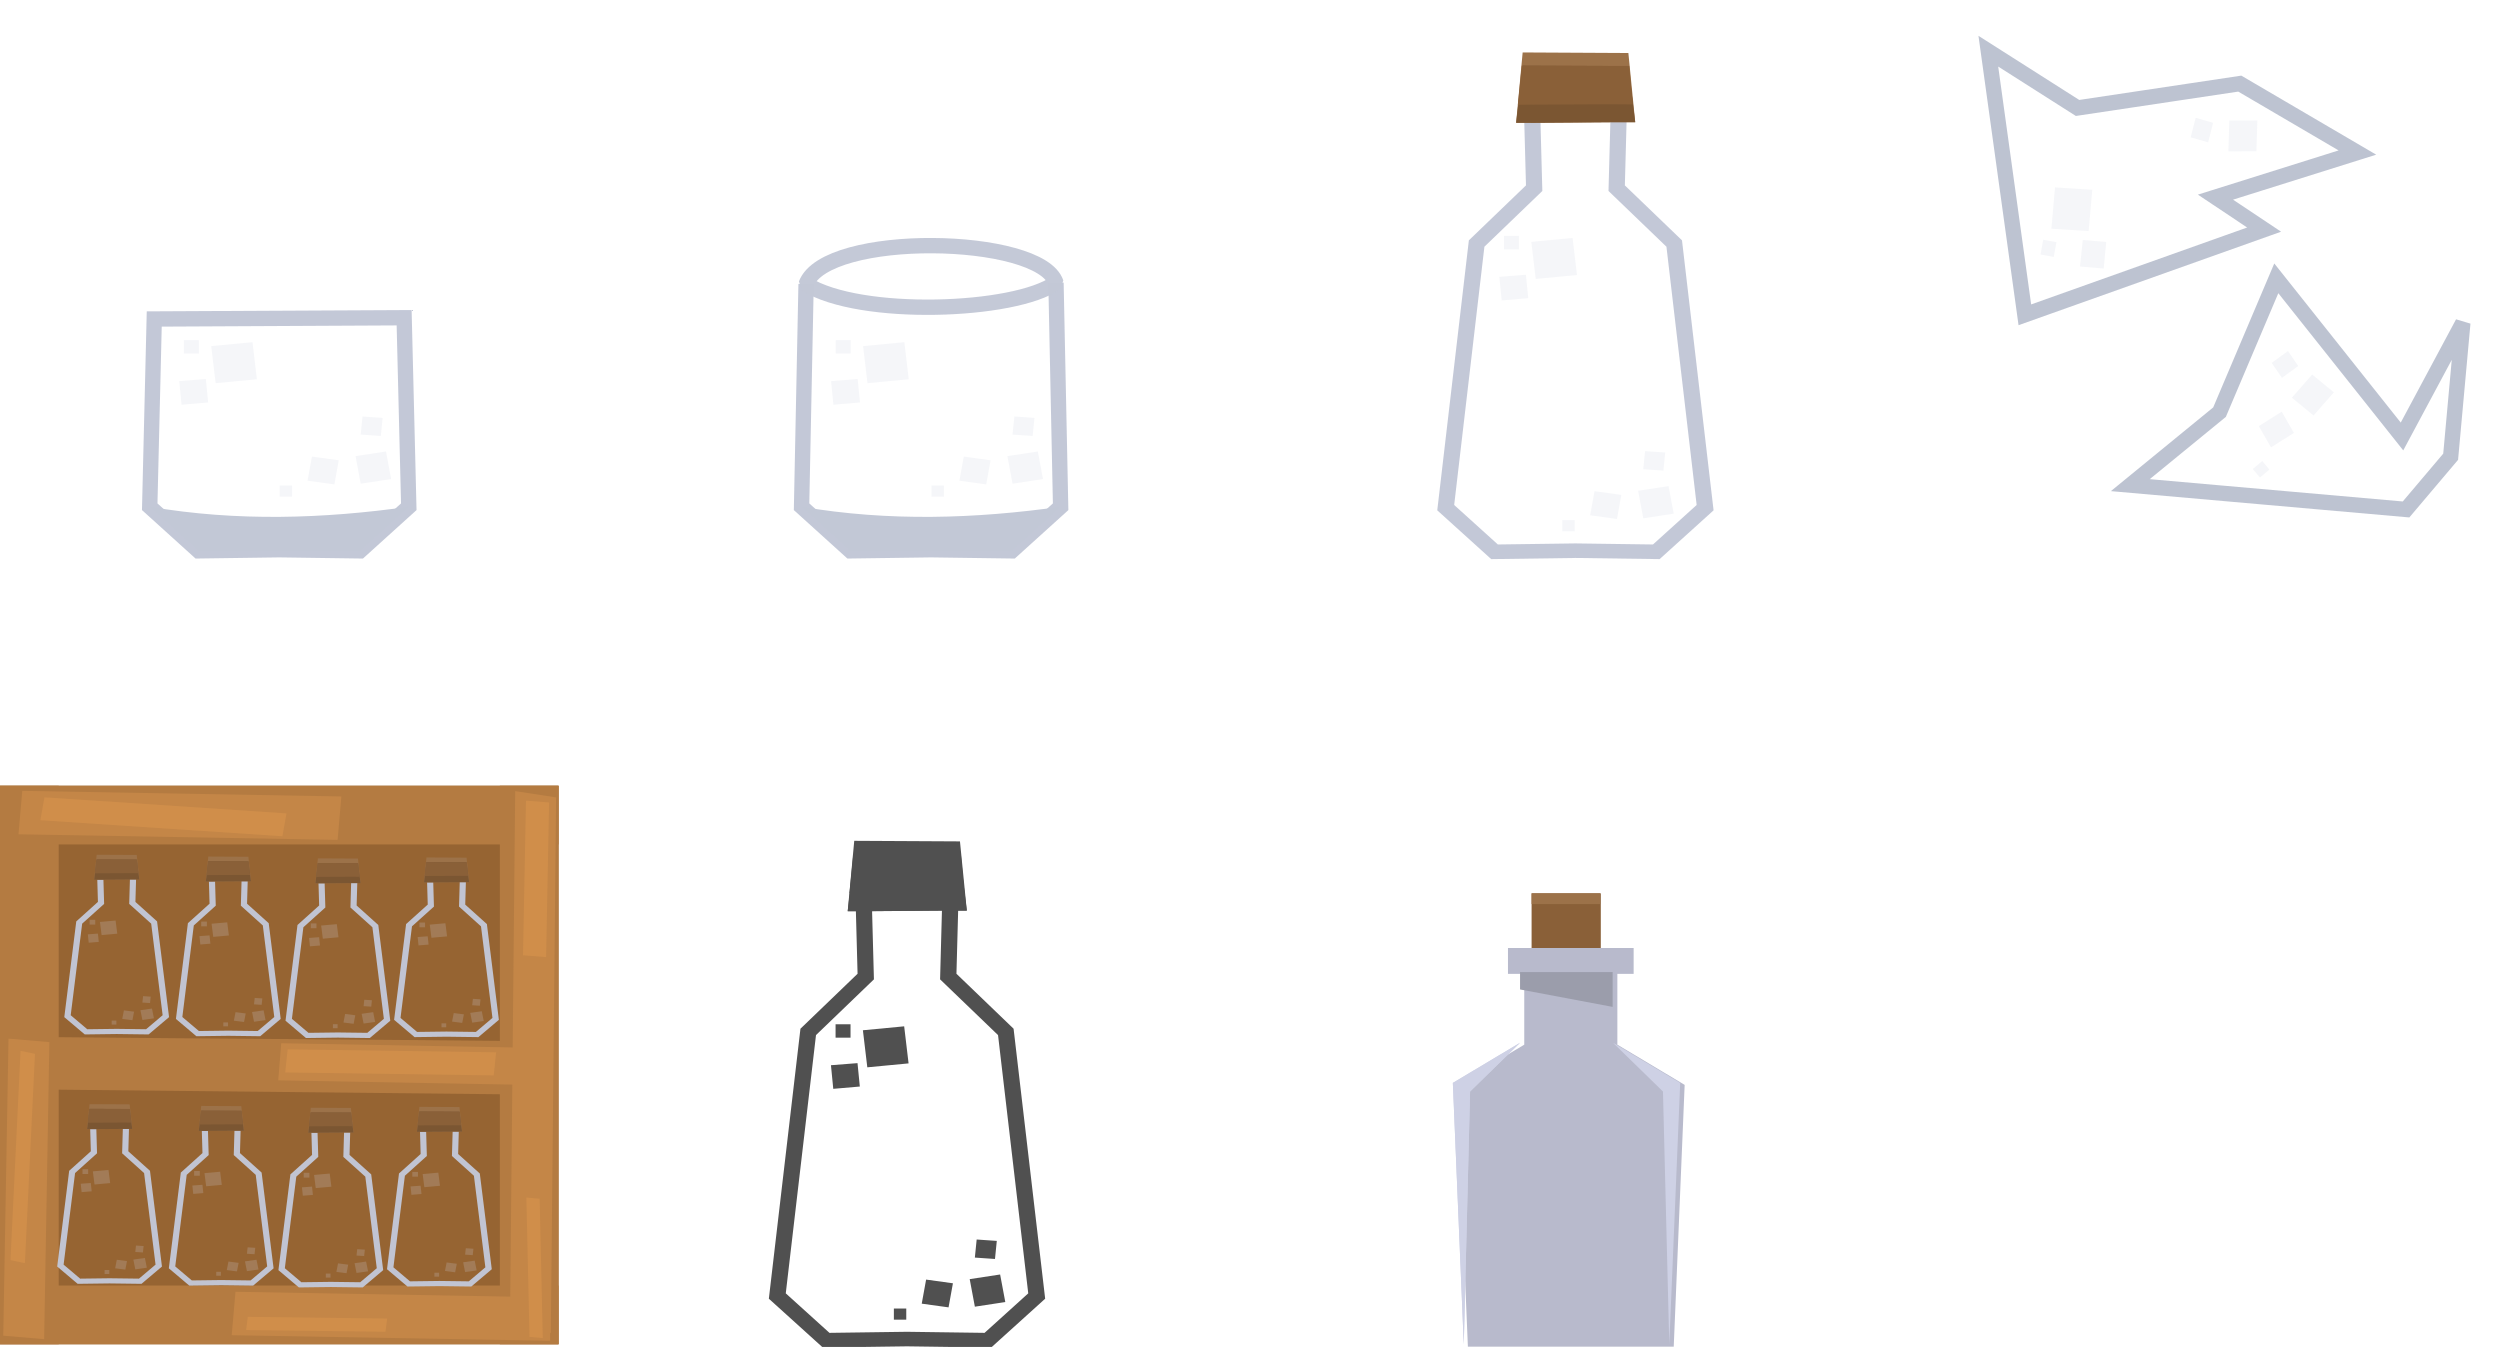 <?xml version="1.0" encoding="UTF-8" standalone="no"?>
<!-- Created with Inkscape (http://www.inkscape.org/) -->

<svg
   xmlns:dc="http://purl.org/dc/elements/1.1/"
   xmlns:cc="http://creativecommons.org/ns#"
   xmlns:rdf="http://www.w3.org/1999/02/22-rdf-syntax-ns#"
   xmlns:svg="http://www.w3.org/2000/svg"
   xmlns="http://www.w3.org/2000/svg"
   xmlns:sodipodi="http://sodipodi.sourceforge.net/DTD/sodipodi-0.dtd"
   xmlns:inkscape="http://www.inkscape.org/namespaces/inkscape"
   width="75.792mm"
   height="40.834mm"
   viewBox="0 0 75.792 40.834"
   version="1.1"
   id="svg10756"
   inkscape:version="0.92.4 (5da689c313, 2019-01-14)"
   sodipodi:docname="vessels_all.svg">
  <defs
     id="defs10750">
    <filter
       inkscape:collect="always"
       style="color-interpolation-filters:sRGB"
       id="filter11339"
       x="-0.007"
       width="1.014"
       y="-0.041"
       height="1.083">
      <feGaussianBlur
         inkscape:collect="always"
         stdDeviation="0.023"
         id="feGaussianBlur11341" />
    </filter>
  </defs>
  <sodipodi:namedview
     id="base"
     pagecolor="#ffffff"
     bordercolor="#666666"
     borderopacity="1.0"
     inkscape:pageopacity="0.0"
     inkscape:pageshadow="2"
     inkscape:zoom="2.1519801"
     inkscape:cx="317.6795"
     inkscape:cy="9.006936"
     inkscape:document-units="mm"
     inkscape:current-layer="layer1"
     showgrid="false"
     inkscape:window-width="2160"
     inkscape:window-height="1346"
     inkscape:window-x="-11"
     inkscape:window-y="-11"
     inkscape:window-maximized="1"
     inkscape:snap-bbox="true"
     inkscape:bbox-nodes="false"
     inkscape:snap-bbox-edge-midpoints="true"
     showguides="true"
     inkscape:guide-bbox="true"
     inkscape:snap-global="true">
    <sodipodi:guide
       position="-1.5278209e-08,23.9"
       orientation="0,1"
       id="guide11351"
       inkscape:locked="false" />
    <sodipodi:guide
       position="-0.308,0.08"
       orientation="0,1"
       id="guide11459"
       inkscape:locked="false" />
    <sodipodi:guide
       position="4.7217904e-09,23.9"
       orientation="1,0"
       id="guide11461"
       inkscape:locked="false" />
  </sodipodi:namedview>
  <g
     inkscape:label="Layer 1"
     inkscape:groupmode="layer"
     id="layer1"
     transform="translate(-0.481,-5.169)">
    <g
       id="g12098"
       inkscape:export-filename="C:\Users\Rob\Minetest\minetest-5.0.1-win64\textures\Kenney\vessels\vessels_drinking_glass.png"
       inkscape:export-xdpi="96.000092"
       inkscape:export-ydpi="96.000092">
      <rect
         ry="0"
         y="5.169"
         x="0.481"
         height="16.933"
         width="16.933"
         id="rect11312"
         style="opacity:1;fill:none;fill-opacity:1;fill-rule:nonzero;stroke:none;stroke-width:1;stroke-linecap:round;stroke-linejoin:bevel;stroke-miterlimit:4;stroke-dasharray:none;stroke-dashoffset:0;stroke-opacity:1;paint-order:normal" />
      <g
         transform="translate(-12.639,22.042)"
         id="g11347">
        <path
           inkscape:connector-curvature="0"
           style="fill:#000000;fill-opacity:0;stroke:#c1c7d6;stroke-width:0.465;stroke-miterlimit:4;stroke-dasharray:none;stroke-opacity:0.976"
           d="m 17.796,-7.202 -0.137,5.692 1.478,1.337 2.449,-0.034 2.449,0.034 1.478,-1.337 -0.141,-5.731 z"
           id="path496"
           sodipodi:nodetypes="cccccccc" />
        <path
           style="fill:#cfd4e2;fill-opacity:0.208;stroke:none;stroke-width:0.265"
           d="m 24.11,-4.246 -0.055,0.548 0.61,0.042 0.055,-0.548 z m 0.712,1.061 -0.923,0.14 0.156,0.836 0.923,-0.14 z m -2.245,0.154 -0.133,0.731 0.813,0.112 0.133,-0.73 z m -0.978,0.878 v 0.337 h 0.375 v -0.337 z"
           id="path1094-3"
           inkscape:connector-curvature="0"
           sodipodi:nodetypes="cccccccccccccccccccc" />
        <path
           sodipodi:nodetypes="ccccccccccccccc"
           inkscape:connector-curvature="0"
           id="path11335"
           d="m 18.695,-6.562 v 0.407 h 0.454 v -0.407 z m 2.08,0.063 -1.251,0.119 0.133,1.124 1.251,-0.119 z m -1.415,1.117 -0.806,0.063 0.07,0.717 0.806,-0.07 z"
           style="fill:#cfd4e2;fill-opacity:0.208;stroke:none;stroke-width:0.265" />
        <path
           style="fill:#c2c8d6;fill-opacity:1;fill-rule:evenodd;stroke:none;stroke-width:0.265px;stroke-linecap:butt;stroke-linejoin:miter;stroke-opacity:1;filter:url(#filter11339)"
           d="m 19.138,-0.173 -1.478,-1.337 c 2.664,0.454 5.273,0.363 7.855,0 l -1.478,1.337 z"
           id="path11337"
           inkscape:connector-curvature="0"
           sodipodi:nodetypes="ccccc" />
      </g>
    </g>
    <g
       id="g12108"
       inkscape:export-filename="C:\Users\Rob\Minetest\minetest-5.0.1-win64\textures\Kenney\vessels\vessels_drinking_glass_inv.png"
       inkscape:export-xdpi="96.000092"
       inkscape:export-ydpi="96.000092">
      <rect
         style="opacity:1;fill:none;fill-opacity:1;fill-rule:nonzero;stroke:none;stroke-width:1;stroke-linecap:round;stroke-linejoin:bevel;stroke-miterlimit:4;stroke-dasharray:none;stroke-dashoffset:0;stroke-opacity:1;paint-order:normal"
         id="rect11349"
         width="16.933"
         height="16.933"
         x="20.243"
         y="5.169"
         ry="0" />
      <g
         transform="translate(-15.506,23.013)"
         id="g11383">
        <g
           transform="translate(22.629,-0.971)"
           id="g11372">
          <path
             inkscape:connector-curvature="0"
             style="fill:#000000;fill-opacity:0;stroke:#c1c7d6;stroke-width:0.465;stroke-miterlimit:4;stroke-dasharray:none;stroke-opacity:0.976"
             d="m 17.796,-8.26 -0.137,6.75 1.478,1.337 2.449,-0.034 2.449,0.034 1.478,-1.337 -0.141,-6.79"
             id="path11364"
             sodipodi:nodetypes="ccccccc" />
          <path
             style="fill:#cfd4e2;fill-opacity:0.208;stroke:none;stroke-width:0.265"
             d="m 24.11,-4.246 -0.055,0.548 0.61,0.042 0.055,-0.548 z m 0.712,1.061 -0.923,0.14 0.156,0.836 0.923,-0.14 z m -2.245,0.154 -0.133,0.731 0.813,0.112 0.133,-0.73 z m -0.978,0.878 v 0.337 h 0.375 v -0.337 z"
             id="path11366"
             inkscape:connector-curvature="0"
             sodipodi:nodetypes="cccccccccccccccccccc" />
          <path
             sodipodi:nodetypes="ccccccccccccccc"
             inkscape:connector-curvature="0"
             id="path11368"
             d="m 18.695,-6.562 v 0.407 h 0.454 v -0.407 z m 2.08,0.063 -1.251,0.119 0.133,1.124 1.251,-0.119 z m -1.415,1.117 -0.806,0.063 0.07,0.717 0.806,-0.07 z"
             style="fill:#cfd4e2;fill-opacity:0.208;stroke:none;stroke-width:0.265" />
          <path
             style="fill:#c2c8d6;fill-opacity:1;fill-rule:evenodd;stroke:none;stroke-width:0.265px;stroke-linecap:butt;stroke-linejoin:miter;stroke-opacity:1;filter:url(#filter11339)"
             d="m 19.138,-0.173 -1.478,-1.337 c 2.664,0.454 5.273,0.363 7.855,0 l -1.478,1.337 z"
             id="path11370"
             inkscape:connector-curvature="0"
             sodipodi:nodetypes="ccccc" />
        </g>
        <path
           style="opacity:1;fill:none;fill-opacity:1;fill-rule:nonzero;stroke:#c2c8d6;stroke-width:0.465;stroke-linecap:round;stroke-linejoin:bevel;stroke-miterlimit:4;stroke-dasharray:none;stroke-dashoffset:0;stroke-opacity:0.976;paint-order:normal"
           d="m 48.002,-9.27 c -1.246,0.892 -5.95,1.063 -7.577,0.04 0.608,-1.61 7.098,-1.489 7.577,-0.04 z"
           id="rect11374"
           inkscape:connector-curvature="0"
           sodipodi:nodetypes="ccc" />
      </g>
    </g>
    <g
       id="g12117"
       inkscape:export-filename="C:\Users\Rob\Minetest\minetest-5.0.1-win64\textures\Kenney\vessels\vessels_glass_bottle.png"
       inkscape:export-xdpi="96.000092"
       inkscape:export-ydpi="96.000092">
      <rect
         ry="0"
         y="5.169"
         x="39.791"
         height="16.933"
         width="16.933"
         id="rect11385"
         style="opacity:1;fill:none;fill-opacity:1;fill-rule:nonzero;stroke:none;stroke-width:1;stroke-linecap:round;stroke-linejoin:bevel;stroke-miterlimit:4;stroke-dasharray:none;stroke-dashoffset:0;stroke-opacity:1;paint-order:normal" />
      <g
         inkscape:export-ydpi="96.000092"
         inkscape:export-xdpi="96.000092"
         inkscape:export-filename="C:\Users\Rob\Minetest\minetest-5.0.1-win64\textures\Kenney\fireflies\fireflies_bottle.png"
         style="stroke-width:1.098"
         transform="matrix(0.961,0,0,0.863,60.564,6.304)"
         id="g2735">
        <path
           inkscape:connector-curvature="0"
           style="fill:#000000;fill-opacity:0;stroke:#c1c7d6;stroke-width:1.929;stroke-miterlimit:4;stroke-dasharray:none;stroke-opacity:0.976"
           d="m -48.381,7.857 -5.207,0.027 0.293,12.1 -6.848,7.336 -3.68,35.014 5.812,5.852 9.627,-0.148 9.629,0.148 5.812,-5.852 -3.678,-35.014 -6.85,-7.336 0.293,-12.1 z"
           transform="scale(0.265)"
           id="path496-9" />
        <path
           inkscape:connector-curvature="0"
           style="fill:#9c7249;fill-opacity:1;stroke:none;stroke-width:0.29"
           d="m -14.186,3 -0.506,-0.001 0.206,-2.472 3.335,0.02 0.216,2.429 -0.745,-3.414e-4 -2.506,0.024"
           id="path494"
           sodipodi:nodetypes="ccccccc" />
        <path
           style="fill:#cfd4e2;fill-opacity:0.208;stroke:none;stroke-width:0.29"
           d="m -15.075,6.971 v 0.472 h 0.472 V 6.971 Z m 2.164,0.073 -1.302,0.138 0.139,1.302 1.302,-0.138 z m -1.472,1.293 -0.838,0.073 0.073,0.83 0.838,-0.081 z m 3.759,6.196 -0.057,0.635 0.635,0.049 0.057,-0.635 z m 0.74,1.229 -0.96,0.163 0.163,0.968 0.96,-0.163 z m -2.335,0.179 -0.138,0.846 0.846,0.13 0.138,-0.846 z m -1.017,1.017 v 0.391 h 0.391 v -0.391 z"
           id="path1094-3-8"
           inkscape:connector-curvature="0"
           sodipodi:nodetypes="ccccccccccccccccccccccccccccccccccc" />
        <path
           sodipodi:nodetypes="ccccccc"
           id="path2867"
           d="m -14.186,3 -0.506,-0.001 0.206,-2.009 3.335,0.016 0.216,1.975 -0.745,-2.775e-4 -2.506,0.02"
           style="fill:#7b5632;fill-opacity:1;stroke:none;stroke-width:0.29"
           inkscape:connector-curvature="0" />
        <path
           inkscape:connector-curvature="0"
           style="fill:#8a6038;fill-opacity:1;stroke:none;stroke-width:0.29"
           d="m -14.186,2.36 -0.45,0.006 0.121,-1.375 3.392,0.011 0.109,1.351 -0.666,-0.006 -2.506,0.014"
           id="path2869"
           sodipodi:nodetypes="ccccccc" />
      </g>
    </g>
    <g
       id="g12124"
       inkscape:export-filename="C:\Users\Rob\Minetest\minetest-5.0.1-win64\textures\Kenney\vessels\vessels_glass_fragments.png"
       inkscape:export-xdpi="96.000092"
       inkscape:export-ydpi="96.000092">
      <rect
         style="opacity:1;fill:none;fill-opacity:1;fill-rule:nonzero;stroke:none;stroke-width:1;stroke-linecap:round;stroke-linejoin:bevel;stroke-miterlimit:4;stroke-dasharray:none;stroke-dashoffset:0;stroke-opacity:1;paint-order:normal"
         id="rect11414"
         width="16.933"
         height="16.933"
         x="59.34"
         y="5.169"
         ry="0" />
      <path
         inkscape:connector-curvature="0"
         id="path11427"
         d="m 61.868,14.713 -1.107,-7.992 2.705,1.721 4.918,-0.738 3.566,2.09 -4.303,1.352 1.475,0.984 z"
         style="fill:none;fill-rule:evenodd;stroke:#bdc3d1;stroke-width:0.465;stroke-linecap:butt;stroke-linejoin:miter;stroke-miterlimit:4;stroke-dasharray:none;stroke-opacity:1" />
      <path
         inkscape:connector-curvature="0"
         id="path11429"
         d="m 65.065,19.877 2.705,-2.213 1.721,-4.057 3.811,4.795 1.844,-3.443 -0.369,4.057 -1.352,1.598 z"
         style="fill:none;fill-rule:evenodd;stroke:#bdc3d1;stroke-width:0.465;stroke-linecap:butt;stroke-linejoin:miter;stroke-miterlimit:4;stroke-dasharray:none;stroke-opacity:1" />
      <path
         style="fill:#cfd4e2;fill-opacity:0.208;stroke:none;stroke-width:0.265"
         d="m 69.351,16.171 0.311,0.454 0.494,-0.36 -0.311,-0.454 z m 1.228,0.353 -0.616,0.702 0.658,0.539 0.616,-0.702 z m -1.618,1.563 0.369,0.645 0.695,-0.438 -0.369,-0.644 z m -0.183,1.301 0.217,0.258 0.287,-0.242 -0.217,-0.258 z"
         id="path1094-3-8-6"
         inkscape:connector-curvature="0"
         sodipodi:nodetypes="cccccccccccccccccccc" />
      <path
         sodipodi:nodetypes="ccccccccccccccccccccccccc"
         inkscape:connector-curvature="0"
         id="path11446"
         d="m 62.343,12.884 0.401,0.074 0.082,-0.446 -0.401,-0.074 z m 0.44,-2.034 -0.11,1.252 1.129,0.073 0.11,-1.252 z m 0.841,1.595 -0.084,0.804 0.718,0.061 0.077,-0.805 z m 3.271,-3.113 0.529,0.153 0.152,-0.592 -0.529,-0.153 z m 1.172,-0.508 -0.029,0.933 0.85,-0.002 0.029,-0.933 z"
         style="fill:#cfd4e2;fill-opacity:0.208;stroke:none;stroke-width:0.265" />
    </g>
    <g
       id="g12197"
       inkscape:export-filename="C:\Users\Rob\Minetest\minetest-5.0.1-win64\textures\Kenney\vessels\vessels_shelf.png"
       inkscape:export-xdpi="96.000092"
       inkscape:export-ydpi="96.000092">
      <g
         inkscape:export-ydpi="95.999977"
         inkscape:export-xdpi="95.999977"
         inkscape:export-filename="C:\Users\Rob\Minetest\minetest-5.0.1-win64\textures\Kenney\default\default_bookshelf.png"
         id="g4531"
         transform="translate(-38.309,-104.645)">
        <rect
           style="opacity:1;fill:#966432;fill-opacity:1;fill-rule:nonzero;stroke:none;stroke-width:0.529;stroke-linecap:butt;stroke-linejoin:round;stroke-miterlimit:4;stroke-dasharray:none;stroke-dashoffset:0;stroke-opacity:1;paint-order:normal"
           id="rect4116"
           width="16.933"
           height="16.933"
           x="38.79"
           y="133.635" />
        <path
           id="path4134"
           d="m 55.147,142.24 -0.026,0.485 -15.743,-0.109 0.013,-0.354 0.053,-0.707 0.728,0.005 c 5.005,0.034 9.918,0.049 14.923,0.084 l 0.053,0.596"
           style="fill:#b47b41;fill-opacity:1;stroke:none;stroke-width:0.216"
           inkscape:connector-curvature="0"
           sodipodi:nodetypes="cccccccc" />
        <rect
           y="133.635"
           x="38.79"
           height="16.933"
           width="1.78"
           id="rect4138"
           style="opacity:1;fill:#b47b41;fill-opacity:1;fill-rule:nonzero;stroke:none;stroke-width:0.529;stroke-linecap:butt;stroke-linejoin:round;stroke-miterlimit:4;stroke-dasharray:none;stroke-dashoffset:0;stroke-opacity:1;paint-order:normal" />
        <rect
           style="opacity:1;fill:#b47b41;fill-opacity:1;fill-rule:nonzero;stroke:none;stroke-width:0.529;stroke-linecap:butt;stroke-linejoin:round;stroke-miterlimit:4;stroke-dasharray:none;stroke-dashoffset:0;stroke-opacity:1;paint-order:normal"
           id="rect4140"
           width="1.78"
           height="16.933"
           x="53.944"
           y="133.635" />
        <path
           sodipodi:nodetypes="ccccc"
           inkscape:connector-curvature="0"
           style="fill:#c48647;fill-opacity:1;stroke:none;stroke-width:0.215"
           d="m 54.896,142.555 -7.846,-0.095 0.092,-0.743 7.846,0.095 -0.092,0.743"
           id="path4454" />
        <path
           id="path4134-4"
           d="m 55.322,142.275 -0.026,0.727 -15.743,-0.163 0.013,-0.53 0.053,-1.06 0.728,0.007 c 5.005,0.051 9.918,0.073 14.923,0.126 l 0.053,0.894"
           style="fill:#b47b41;fill-opacity:1;stroke:none;stroke-width:0.265"
           inkscape:connector-curvature="0"
           sodipodi:nodetypes="cccccccc" />
        <rect
           y="-55.724"
           x="133.635"
           height="16.933"
           width="1.78"
           id="rect4142"
           style="opacity:1;fill:#b47b41;fill-opacity:1;fill-rule:nonzero;stroke:none;stroke-width:0.529;stroke-linecap:butt;stroke-linejoin:round;stroke-miterlimit:4;stroke-dasharray:none;stroke-dashoffset:0;stroke-opacity:1;paint-order:normal"
           transform="rotate(90)" />
        <rect
           transform="rotate(90)"
           style="opacity:1;fill:#b47b41;fill-opacity:1;fill-rule:nonzero;stroke:none;stroke-width:0.529;stroke-linecap:butt;stroke-linejoin:round;stroke-miterlimit:4;stroke-dasharray:none;stroke-dashoffset:0;stroke-opacity:1;paint-order:normal"
           id="rect4144"
           width="1.78"
           height="16.933"
           x="148.788"
           y="-55.724" />
        <path
           sodipodi:nodetypes="ccccc"
           inkscape:connector-curvature="0"
           style="fill:#c48647;fill-opacity:1;stroke:none;stroke-width:0.265"
           d="m 55.468,150.462 -9.653,-0.169 0.114,-1.316 9.544,0.169 -0.005,1.316"
           id="path4450" />
        <path
           id="path4444"
           d="m 49.025,135.276 -9.674,-0.169 0.114,-1.316 9.674,0.169 -0.114,1.316"
           style="fill:#c48647;fill-opacity:1;stroke:none;stroke-width:0.265"
           inkscape:connector-curvature="0"
           sodipodi:nodetypes="ccccc" />
        <path
           sodipodi:nodetypes="ccccc"
           inkscape:connector-curvature="0"
           style="fill:#d08e4a;stroke:none;stroke-width:0.265"
           d="m 47.352,135.167 -7.338,-0.487 0.124,-0.694 7.338,0.487 -0.124,0.694"
           id="path4146" />
        <path
           sodipodi:nodetypes="ccccc"
           inkscape:connector-curvature="0"
           style="fill:#c48647;fill-opacity:1;stroke:none;stroke-width:0.265"
           d="m 40.287,141.408 -0.159,9.005 -1.239,-0.106 0.159,-9.005 1.239,0.106"
           id="path4446" />
        <path
           id="path4150"
           d="m 39.85,141.764 -0.305,6.345 -0.437,-0.092 0.305,-6.345 0.437,0.092"
           style="fill:#d08e4a;stroke:none;stroke-width:0.265"
           inkscape:connector-curvature="0"
           sodipodi:nodetypes="ccccc" />
        <path
           id="path4448"
           d="m 55.648,133.989 -0.159,16.236 -1.239,-0.191 0.159,-16.236 1.239,0.191"
           style="fill:#c48647;fill-opacity:1;stroke:none;stroke-width:0.265"
           inkscape:connector-curvature="0"
           sodipodi:nodetypes="ccccc" />
        <path
           sodipodi:nodetypes="ccccc"
           inkscape:connector-curvature="0"
           style="fill:#d08e4a;stroke:none;stroke-width:0.265"
           d="m 50.477,150.188 -4.225,-0.051 0.05,-0.4 4.225,0.051 -0.05,0.4"
           id="path4148" />
        <path
           sodipodi:nodetypes="ccccc"
           inkscape:connector-curvature="0"
           style="fill:#d08e4a;stroke:none;stroke-width:0.265"
           d="m 55.436,134.142 -0.09,4.688 -0.7,-0.055 0.09,-4.688 0.7,0.055"
           id="path4152" />
        <path
           id="path4136"
           d="m 53.675,142.386 -6.321,-0.072 0.074,-0.564 6.321,0.072 -0.074,0.564"
           style="fill:#d08e4a;stroke:none;stroke-width:0.237"
           inkscape:connector-curvature="0"
           sodipodi:nodetypes="ccccc" />
        <path
           id="path4452"
           d="m 55.15,146.156 0.095,4.224 -0.402,-0.036 -0.095,-4.224 0.402,0.036"
           style="fill:#d08e4a;stroke:none;stroke-width:0.265"
           inkscape:connector-curvature="0"
           sodipodi:nodetypes="ccccc" />
        <path
           sodipodi:nodetypes="ccccc"
           inkscape:connector-curvature="0"
           style="fill:#c48647;fill-opacity:1;stroke:none;stroke-width:0.265"
           d="m 55.071,142.71 -7.846,-0.144 0.092,-1.124 7.846,0.144 -0.092,1.124"
           id="path4454-7" />
        <path
           id="path4136-7"
           d="m 53.758,142.417 -6.321,-0.09 0.074,-0.7 6.321,0.09 -0.074,0.7"
           style="fill:#d08e4a;stroke:none;stroke-width:0.265"
           inkscape:connector-curvature="0"
           sodipodi:nodetypes="ccccc" />
      </g>
      <g
         transform="matrix(1.001,0,0,0.887,0.084,3.657)"
         id="g11883">
        <g
           id="g11773"
           transform="matrix(0.364,0,0,0.345,8.597,30.738)"
           style="stroke-width:1.098"
           inkscape:export-filename="C:\Users\Rob\Minetest\minetest-5.0.1-win64\textures\Kenney\fireflies\fireflies_bottle.png"
           inkscape:export-xdpi="96.000092"
           inkscape:export-ydpi="96.000092">
          <path
             id="path11763"
             transform="scale(0.265)"
             d="m -48.381,7.857 -5.207,0.027 0.293,12.1 -6.848,7.336 -3.68,35.014 5.812,5.852 9.627,-0.148 9.629,0.148 5.812,-5.852 -3.678,-35.014 -6.85,-7.336 0.293,-12.1 z"
             style="fill:#000000;fill-opacity:0;stroke:#c1c7d6;stroke-width:1.929;stroke-miterlimit:4;stroke-dasharray:none;stroke-opacity:0.976"
             inkscape:connector-curvature="0" />
          <path
             sodipodi:nodetypes="ccccccc"
             id="path11765"
             d="m -14.186,3 -0.506,-0.001 0.206,-2.472 3.335,0.02 0.216,2.429 -0.745,-3.414e-4 -2.506,0.024"
             style="fill:#9c7249;fill-opacity:1;stroke:none;stroke-width:0.29"
             inkscape:connector-curvature="0" />
          <path
             sodipodi:nodetypes="ccccccccccccccccccccccccccccccccccc"
             inkscape:connector-curvature="0"
             id="path11767"
             d="m -15.075,6.971 v 0.472 h 0.472 V 6.971 Z m 2.164,0.073 -1.302,0.138 0.139,1.302 1.302,-0.138 z m -1.472,1.293 -0.838,0.073 0.073,0.83 0.838,-0.081 z m 3.759,6.196 -0.057,0.635 0.635,0.049 0.057,-0.635 z m 0.74,1.229 -0.96,0.163 0.163,0.968 0.96,-0.163 z m -2.335,0.179 -0.138,0.846 0.846,0.13 0.138,-0.846 z m -1.017,1.017 v 0.391 h 0.391 v -0.391 z"
             style="fill:#cfd4e2;fill-opacity:0.208;stroke:none;stroke-width:0.29" />
          <path
             inkscape:connector-curvature="0"
             style="fill:#7b5632;fill-opacity:1;stroke:none;stroke-width:0.29"
             d="m -14.186,3 -0.506,-0.001 0.206,-2.009 3.335,0.016 0.216,1.975 -0.745,-2.775e-4 -2.506,0.02"
             id="path11769"
             sodipodi:nodetypes="ccccccc" />
          <path
             sodipodi:nodetypes="ccccccc"
             id="path11771"
             d="m -14.186,2.36 -0.45,0.006 0.121,-1.375 3.392,0.011 0.109,1.351 -0.666,-0.006 -2.506,0.014"
             style="fill:#8a6038;fill-opacity:1;stroke:none;stroke-width:0.29"
             inkscape:connector-curvature="0" />
        </g>
        <g
           inkscape:export-ydpi="96.000092"
           inkscape:export-xdpi="96.000092"
           inkscape:export-filename="C:\Users\Rob\Minetest\minetest-5.0.1-win64\textures\Kenney\fireflies\fireflies_bottle.png"
           style="stroke-width:1.098"
           transform="matrix(0.364,0,0,0.345,11.978,30.799)"
           id="g11785">
          <path
             inkscape:connector-curvature="0"
             style="fill:#000000;fill-opacity:0;stroke:#c1c7d6;stroke-width:1.929;stroke-miterlimit:4;stroke-dasharray:none;stroke-opacity:0.976"
             d="m -48.381,7.857 -5.207,0.027 0.293,12.1 -6.848,7.336 -3.68,35.014 5.812,5.852 9.627,-0.148 9.629,0.148 5.812,-5.852 -3.678,-35.014 -6.85,-7.336 0.293,-12.1 z"
             transform="scale(0.265)"
             id="path11775" />
          <path
             inkscape:connector-curvature="0"
             style="fill:#9c7249;fill-opacity:1;stroke:none;stroke-width:0.29"
             d="m -14.186,3 -0.506,-0.001 0.206,-2.472 3.335,0.02 0.216,2.429 -0.745,-3.414e-4 -2.506,0.024"
             id="path11777"
             sodipodi:nodetypes="ccccccc" />
          <path
             style="fill:#cfd4e2;fill-opacity:0.208;stroke:none;stroke-width:0.29"
             d="m -15.075,6.971 v 0.472 h 0.472 V 6.971 Z m 2.164,0.073 -1.302,0.138 0.139,1.302 1.302,-0.138 z m -1.472,1.293 -0.838,0.073 0.073,0.83 0.838,-0.081 z m 3.759,6.196 -0.057,0.635 0.635,0.049 0.057,-0.635 z m 0.74,1.229 -0.96,0.163 0.163,0.968 0.96,-0.163 z m -2.335,0.179 -0.138,0.846 0.846,0.13 0.138,-0.846 z m -1.017,1.017 v 0.391 h 0.391 v -0.391 z"
             id="path11779"
             inkscape:connector-curvature="0"
             sodipodi:nodetypes="ccccccccccccccccccccccccccccccccccc" />
          <path
             sodipodi:nodetypes="ccccccc"
             id="path11781"
             d="m -14.186,3 -0.506,-0.001 0.206,-2.009 3.335,0.016 0.216,1.975 -0.745,-2.775e-4 -2.506,0.02"
             style="fill:#7b5632;fill-opacity:1;stroke:none;stroke-width:0.29"
             inkscape:connector-curvature="0" />
          <path
             inkscape:connector-curvature="0"
             style="fill:#8a6038;fill-opacity:1;stroke:none;stroke-width:0.29"
             d="m -14.186,2.36 -0.45,0.006 0.121,-1.375 3.392,0.011 0.109,1.351 -0.666,-0.006 -2.506,0.014"
             id="path11783"
             sodipodi:nodetypes="ccccccc" />
        </g>
        <g
           id="g11797"
           transform="matrix(0.364,0,0,0.345,15.297,30.861)"
           style="stroke-width:1.098"
           inkscape:export-filename="C:\Users\Rob\Minetest\minetest-5.0.1-win64\textures\Kenney\fireflies\fireflies_bottle.png"
           inkscape:export-xdpi="96.000092"
           inkscape:export-ydpi="96.000092">
          <path
             id="path11787"
             transform="scale(0.265)"
             d="m -48.381,7.857 -5.207,0.027 0.293,12.1 -6.848,7.336 -3.68,35.014 5.812,5.852 9.627,-0.148 9.629,0.148 5.812,-5.852 -3.678,-35.014 -6.85,-7.336 0.293,-12.1 z"
             style="fill:#000000;fill-opacity:0;stroke:#c1c7d6;stroke-width:1.929;stroke-miterlimit:4;stroke-dasharray:none;stroke-opacity:0.976"
             inkscape:connector-curvature="0" />
          <path
             sodipodi:nodetypes="ccccccc"
             id="path11789"
             d="m -14.186,3 -0.506,-0.001 0.206,-2.472 3.335,0.02 0.216,2.429 -0.745,-3.414e-4 -2.506,0.024"
             style="fill:#9c7249;fill-opacity:1;stroke:none;stroke-width:0.29"
             inkscape:connector-curvature="0" />
          <path
             sodipodi:nodetypes="ccccccccccccccccccccccccccccccccccc"
             inkscape:connector-curvature="0"
             id="path11791"
             d="m -15.075,6.971 v 0.472 h 0.472 V 6.971 Z m 2.164,0.073 -1.302,0.138 0.139,1.302 1.302,-0.138 z m -1.472,1.293 -0.838,0.073 0.073,0.83 0.838,-0.081 z m 3.759,6.196 -0.057,0.635 0.635,0.049 0.057,-0.635 z m 0.74,1.229 -0.96,0.163 0.163,0.968 0.96,-0.163 z m -2.335,0.179 -0.138,0.846 0.846,0.13 0.138,-0.846 z m -1.017,1.017 v 0.391 h 0.391 v -0.391 z"
             style="fill:#cfd4e2;fill-opacity:0.208;stroke:none;stroke-width:0.29" />
          <path
             inkscape:connector-curvature="0"
             style="fill:#7b5632;fill-opacity:1;stroke:none;stroke-width:0.29"
             d="m -14.186,3 -0.506,-0.001 0.206,-2.009 3.335,0.016 0.216,1.975 -0.745,-2.775e-4 -2.506,0.02"
             id="path11793"
             sodipodi:nodetypes="ccccccc" />
          <path
             sodipodi:nodetypes="ccccccc"
             id="path11795"
             d="m -14.186,2.36 -0.45,0.006 0.121,-1.375 3.392,0.011 0.109,1.351 -0.666,-0.006 -2.506,0.014"
             style="fill:#8a6038;fill-opacity:1;stroke:none;stroke-width:0.29"
             inkscape:connector-curvature="0" />
        </g>
        <g
           inkscape:export-ydpi="96.000092"
           inkscape:export-xdpi="96.000092"
           inkscape:export-filename="C:\Users\Rob\Minetest\minetest-5.0.1-win64\textures\Kenney\fireflies\fireflies_bottle.png"
           style="stroke-width:1.098"
           transform="matrix(0.364,0,0,0.345,18.586,30.83)"
           id="g11809">
          <path
             inkscape:connector-curvature="0"
             style="fill:#000000;fill-opacity:0;stroke:#c1c7d6;stroke-width:1.929;stroke-miterlimit:4;stroke-dasharray:none;stroke-opacity:0.976"
             d="m -48.381,7.857 -5.207,0.027 0.293,12.1 -6.848,7.336 -3.68,35.014 5.812,5.852 9.627,-0.148 9.629,0.148 5.812,-5.852 -3.678,-35.014 -6.85,-7.336 0.293,-12.1 z"
             transform="scale(0.265)"
             id="path11799" />
          <path
             inkscape:connector-curvature="0"
             style="fill:#9c7249;fill-opacity:1;stroke:none;stroke-width:0.29"
             d="m -14.186,3 -0.506,-0.001 0.206,-2.472 3.335,0.02 0.216,2.429 -0.745,-3.414e-4 -2.506,0.024"
             id="path11801"
             sodipodi:nodetypes="ccccccc" />
          <path
             style="fill:#cfd4e2;fill-opacity:0.208;stroke:none;stroke-width:0.29"
             d="m -15.075,6.971 v 0.472 h 0.472 V 6.971 Z m 2.164,0.073 -1.302,0.138 0.139,1.302 1.302,-0.138 z m -1.472,1.293 -0.838,0.073 0.073,0.83 0.838,-0.081 z m 3.759,6.196 -0.057,0.635 0.635,0.049 0.057,-0.635 z m 0.74,1.229 -0.96,0.163 0.163,0.968 0.96,-0.163 z m -2.335,0.179 -0.138,0.846 0.846,0.13 0.138,-0.846 z m -1.017,1.017 v 0.391 h 0.391 v -0.391 z"
             id="path11803"
             inkscape:connector-curvature="0"
             sodipodi:nodetypes="ccccccccccccccccccccccccccccccccccc" />
          <path
             sodipodi:nodetypes="ccccccc"
             id="path11805"
             d="m -14.186,3 -0.506,-0.001 0.206,-2.009 3.335,0.016 0.216,1.975 -0.745,-2.775e-4 -2.506,0.02"
             style="fill:#7b5632;fill-opacity:1;stroke:none;stroke-width:0.29"
             inkscape:connector-curvature="0" />
          <path
             inkscape:connector-curvature="0"
             style="fill:#8a6038;fill-opacity:1;stroke:none;stroke-width:0.29"
             d="m -14.186,2.36 -0.45,0.006 0.121,-1.375 3.392,0.011 0.109,1.351 -0.666,-0.006 -2.506,0.014"
             id="path11807"
             sodipodi:nodetypes="ccccccc" />
        </g>
      </g>
      <g
         id="g11933"
         transform="matrix(1.001,0,0,0.887,-0.131,11.218)">
        <g
           inkscape:export-ydpi="96.000092"
           inkscape:export-xdpi="96.000092"
           inkscape:export-filename="C:\Users\Rob\Minetest\minetest-5.0.1-win64\textures\Kenney\fireflies\fireflies_bottle.png"
           style="stroke-width:1.098"
           transform="matrix(0.364,0,0,0.345,8.597,30.738)"
           id="g11895">
          <path
             inkscape:connector-curvature="0"
             style="fill:#000000;fill-opacity:0;stroke:#c1c7d6;stroke-width:1.929;stroke-miterlimit:4;stroke-dasharray:none;stroke-opacity:0.976"
             d="m -48.381,7.857 -5.207,0.027 0.293,12.1 -6.848,7.336 -3.68,35.014 5.812,5.852 9.627,-0.148 9.629,0.148 5.812,-5.852 -3.678,-35.014 -6.85,-7.336 0.293,-12.1 z"
             transform="scale(0.265)"
             id="path11885" />
          <path
             inkscape:connector-curvature="0"
             style="fill:#9c7249;fill-opacity:1;stroke:none;stroke-width:0.29"
             d="m -14.186,3 -0.506,-0.001 0.206,-2.472 3.335,0.02 0.216,2.429 -0.745,-3.414e-4 -2.506,0.024"
             id="path11887"
             sodipodi:nodetypes="ccccccc" />
          <path
             style="fill:#cfd4e2;fill-opacity:0.208;stroke:none;stroke-width:0.29"
             d="m -15.075,6.971 v 0.472 h 0.472 V 6.971 Z m 2.164,0.073 -1.302,0.138 0.139,1.302 1.302,-0.138 z m -1.472,1.293 -0.838,0.073 0.073,0.83 0.838,-0.081 z m 3.759,6.196 -0.057,0.635 0.635,0.049 0.057,-0.635 z m 0.74,1.229 -0.96,0.163 0.163,0.968 0.96,-0.163 z m -2.335,0.179 -0.138,0.846 0.846,0.13 0.138,-0.846 z m -1.017,1.017 v 0.391 h 0.391 v -0.391 z"
             id="path11889"
             inkscape:connector-curvature="0"
             sodipodi:nodetypes="ccccccccccccccccccccccccccccccccccc" />
          <path
             sodipodi:nodetypes="ccccccc"
             id="path11891"
             d="m -14.186,3 -0.506,-0.001 0.206,-2.009 3.335,0.016 0.216,1.975 -0.745,-2.775e-4 -2.506,0.02"
             style="fill:#7b5632;fill-opacity:1;stroke:none;stroke-width:0.29"
             inkscape:connector-curvature="0" />
          <path
             inkscape:connector-curvature="0"
             style="fill:#8a6038;fill-opacity:1;stroke:none;stroke-width:0.29"
             d="m -14.186,2.36 -0.45,0.006 0.121,-1.375 3.392,0.011 0.109,1.351 -0.666,-0.006 -2.506,0.014"
             id="path11893"
             sodipodi:nodetypes="ccccccc" />
        </g>
        <g
           id="g11907"
           transform="matrix(0.364,0,0,0.345,11.978,30.799)"
           style="stroke-width:1.098"
           inkscape:export-filename="C:\Users\Rob\Minetest\minetest-5.0.1-win64\textures\Kenney\fireflies\fireflies_bottle.png"
           inkscape:export-xdpi="96.000092"
           inkscape:export-ydpi="96.000092">
          <path
             id="path11897"
             transform="scale(0.265)"
             d="m -48.381,7.857 -5.207,0.027 0.293,12.1 -6.848,7.336 -3.68,35.014 5.812,5.852 9.627,-0.148 9.629,0.148 5.812,-5.852 -3.678,-35.014 -6.85,-7.336 0.293,-12.1 z"
             style="fill:#000000;fill-opacity:0;stroke:#c1c7d6;stroke-width:1.929;stroke-miterlimit:4;stroke-dasharray:none;stroke-opacity:0.976"
             inkscape:connector-curvature="0" />
          <path
             sodipodi:nodetypes="ccccccc"
             id="path11899"
             d="m -14.186,3 -0.506,-0.001 0.206,-2.472 3.335,0.02 0.216,2.429 -0.745,-3.414e-4 -2.506,0.024"
             style="fill:#9c7249;fill-opacity:1;stroke:none;stroke-width:0.29"
             inkscape:connector-curvature="0" />
          <path
             sodipodi:nodetypes="ccccccccccccccccccccccccccccccccccc"
             inkscape:connector-curvature="0"
             id="path11901"
             d="m -15.075,6.971 v 0.472 h 0.472 V 6.971 Z m 2.164,0.073 -1.302,0.138 0.139,1.302 1.302,-0.138 z m -1.472,1.293 -0.838,0.073 0.073,0.83 0.838,-0.081 z m 3.759,6.196 -0.057,0.635 0.635,0.049 0.057,-0.635 z m 0.74,1.229 -0.96,0.163 0.163,0.968 0.96,-0.163 z m -2.335,0.179 -0.138,0.846 0.846,0.13 0.138,-0.846 z m -1.017,1.017 v 0.391 h 0.391 v -0.391 z"
             style="fill:#cfd4e2;fill-opacity:0.208;stroke:none;stroke-width:0.29" />
          <path
             inkscape:connector-curvature="0"
             style="fill:#7b5632;fill-opacity:1;stroke:none;stroke-width:0.29"
             d="m -14.186,3 -0.506,-0.001 0.206,-2.009 3.335,0.016 0.216,1.975 -0.745,-2.775e-4 -2.506,0.02"
             id="path11903"
             sodipodi:nodetypes="ccccccc" />
          <path
             sodipodi:nodetypes="ccccccc"
             id="path11905"
             d="m -14.186,2.36 -0.45,0.006 0.121,-1.375 3.392,0.011 0.109,1.351 -0.666,-0.006 -2.506,0.014"
             style="fill:#8a6038;fill-opacity:1;stroke:none;stroke-width:0.29"
             inkscape:connector-curvature="0" />
        </g>
        <g
           inkscape:export-ydpi="96.000092"
           inkscape:export-xdpi="96.000092"
           inkscape:export-filename="C:\Users\Rob\Minetest\minetest-5.0.1-win64\textures\Kenney\fireflies\fireflies_bottle.png"
           style="stroke-width:1.098"
           transform="matrix(0.364,0,0,0.345,15.297,30.861)"
           id="g11919">
          <path
             inkscape:connector-curvature="0"
             style="fill:#000000;fill-opacity:0;stroke:#c1c7d6;stroke-width:1.929;stroke-miterlimit:4;stroke-dasharray:none;stroke-opacity:0.976"
             d="m -48.381,7.857 -5.207,0.027 0.293,12.1 -6.848,7.336 -3.68,35.014 5.812,5.852 9.627,-0.148 9.629,0.148 5.812,-5.852 -3.678,-35.014 -6.85,-7.336 0.293,-12.1 z"
             transform="scale(0.265)"
             id="path11909" />
          <path
             inkscape:connector-curvature="0"
             style="fill:#9c7249;fill-opacity:1;stroke:none;stroke-width:0.29"
             d="m -14.186,3 -0.506,-0.001 0.206,-2.472 3.335,0.02 0.216,2.429 -0.745,-3.414e-4 -2.506,0.024"
             id="path11911"
             sodipodi:nodetypes="ccccccc" />
          <path
             style="fill:#cfd4e2;fill-opacity:0.208;stroke:none;stroke-width:0.29"
             d="m -15.075,6.971 v 0.472 h 0.472 V 6.971 Z m 2.164,0.073 -1.302,0.138 0.139,1.302 1.302,-0.138 z m -1.472,1.293 -0.838,0.073 0.073,0.83 0.838,-0.081 z m 3.759,6.196 -0.057,0.635 0.635,0.049 0.057,-0.635 z m 0.74,1.229 -0.96,0.163 0.163,0.968 0.96,-0.163 z m -2.335,0.179 -0.138,0.846 0.846,0.13 0.138,-0.846 z m -1.017,1.017 v 0.391 h 0.391 v -0.391 z"
             id="path11913"
             inkscape:connector-curvature="0"
             sodipodi:nodetypes="ccccccccccccccccccccccccccccccccccc" />
          <path
             sodipodi:nodetypes="ccccccc"
             id="path11915"
             d="m -14.186,3 -0.506,-0.001 0.206,-2.009 3.335,0.016 0.216,1.975 -0.745,-2.775e-4 -2.506,0.02"
             style="fill:#7b5632;fill-opacity:1;stroke:none;stroke-width:0.29"
             inkscape:connector-curvature="0" />
          <path
             inkscape:connector-curvature="0"
             style="fill:#8a6038;fill-opacity:1;stroke:none;stroke-width:0.29"
             d="m -14.186,2.36 -0.45,0.006 0.121,-1.375 3.392,0.011 0.109,1.351 -0.666,-0.006 -2.506,0.014"
             id="path11917"
             sodipodi:nodetypes="ccccccc" />
        </g>
        <g
           id="g11931"
           transform="matrix(0.364,0,0,0.345,18.586,30.83)"
           style="stroke-width:1.098"
           inkscape:export-filename="C:\Users\Rob\Minetest\minetest-5.0.1-win64\textures\Kenney\fireflies\fireflies_bottle.png"
           inkscape:export-xdpi="96.000092"
           inkscape:export-ydpi="96.000092">
          <path
             id="path11921"
             transform="scale(0.265)"
             d="m -48.381,7.857 -5.207,0.027 0.293,12.1 -6.848,7.336 -3.68,35.014 5.812,5.852 9.627,-0.148 9.629,0.148 5.812,-5.852 -3.678,-35.014 -6.85,-7.336 0.293,-12.1 z"
             style="fill:#000000;fill-opacity:0;stroke:#c1c7d6;stroke-width:1.929;stroke-miterlimit:4;stroke-dasharray:none;stroke-opacity:0.976"
             inkscape:connector-curvature="0" />
          <path
             sodipodi:nodetypes="ccccccc"
             id="path11923"
             d="m -14.186,3 -0.506,-0.001 0.206,-2.472 3.335,0.02 0.216,2.429 -0.745,-3.414e-4 -2.506,0.024"
             style="fill:#9c7249;fill-opacity:1;stroke:none;stroke-width:0.29"
             inkscape:connector-curvature="0" />
          <path
             sodipodi:nodetypes="ccccccccccccccccccccccccccccccccccc"
             inkscape:connector-curvature="0"
             id="path11925"
             d="m -15.075,6.971 v 0.472 h 0.472 V 6.971 Z m 2.164,0.073 -1.302,0.138 0.139,1.302 1.302,-0.138 z m -1.472,1.293 -0.838,0.073 0.073,0.83 0.838,-0.081 z m 3.759,6.196 -0.057,0.635 0.635,0.049 0.057,-0.635 z m 0.74,1.229 -0.96,0.163 0.163,0.968 0.96,-0.163 z m -2.335,0.179 -0.138,0.846 0.846,0.13 0.138,-0.846 z m -1.017,1.017 v 0.391 h 0.391 v -0.391 z"
             style="fill:#cfd4e2;fill-opacity:0.208;stroke:none;stroke-width:0.29" />
          <path
             inkscape:connector-curvature="0"
             style="fill:#7b5632;fill-opacity:1;stroke:none;stroke-width:0.29"
             d="m -14.186,3 -0.506,-0.001 0.206,-2.009 3.335,0.016 0.216,1.975 -0.745,-2.775e-4 -2.506,0.02"
             id="path11927"
             sodipodi:nodetypes="ccccccc" />
          <path
             sodipodi:nodetypes="ccccccc"
             id="path11929"
             d="m -14.186,2.36 -0.45,0.006 0.121,-1.375 3.392,0.011 0.109,1.351 -0.666,-0.006 -2.506,0.014"
             style="fill:#8a6038;fill-opacity:1;stroke:none;stroke-width:0.29"
             inkscape:connector-curvature="0" />
        </g>
      </g>
    </g>
    <g
       id="g12206"
       inkscape:export-filename="C:\Users\Rob\Minetest\minetest-5.0.1-win64\textures\Kenney\vessels\vessels_shelf_slot.png"
       inkscape:export-xdpi="96.000092"
       inkscape:export-ydpi="96.000092">
      <rect
         ry="0"
         y="29.069"
         x="19.527"
         height="16.933"
         width="16.933"
         id="rect11977"
         style="opacity:1;fill:none;fill-opacity:1;fill-rule:nonzero;stroke:none;stroke-width:1;stroke-linecap:round;stroke-linejoin:bevel;stroke-miterlimit:4;stroke-dasharray:none;stroke-dashoffset:0;stroke-opacity:1;paint-order:normal" />
      <g
         id="g12004"
         transform="matrix(0.961,0,0,0.863,40.3,30.205)"
         style="stroke-width:1.098"
         inkscape:export-filename="C:\Users\Rob\Minetest\minetest-5.0.1-win64\textures\Kenney\fireflies\fireflies_bottle.png"
         inkscape:export-xdpi="96.000092"
         inkscape:export-ydpi="96.000092">
        <path
           id="path11994"
           transform="scale(0.265)"
           d="m -48.381,7.857 -5.207,0.027 0.293,12.1 -6.848,7.336 -3.68,35.014 5.812,5.852 9.627,-0.148 9.629,0.148 5.812,-5.852 -3.678,-35.014 -6.85,-7.336 0.293,-12.1 z"
           style="fill:#000000;fill-opacity:0;stroke:#505050;stroke-width:1.929;stroke-miterlimit:4;stroke-dasharray:none;stroke-opacity:1"
           inkscape:connector-curvature="0" />
        <path
           sodipodi:nodetypes="ccccccc"
           id="path11996"
           d="m -14.186,3 -0.506,-0.001 0.206,-2.472 3.335,0.02 0.216,2.429 -0.745,-3.414e-4 -2.506,0.024"
           style="fill:#505050;fill-opacity:1;stroke:none;stroke-width:0.29"
           inkscape:connector-curvature="0" />
        <path
           sodipodi:nodetypes="ccccccccccccccccccccccccccccccccccc"
           inkscape:connector-curvature="0"
           id="path11998"
           d="m -15.075,6.971 v 0.472 h 0.472 V 6.971 Z m 2.164,0.073 -1.302,0.138 0.139,1.302 1.302,-0.138 z m -1.472,1.293 -0.838,0.073 0.073,0.83 0.838,-0.081 z m 3.759,6.196 -0.057,0.635 0.635,0.049 0.057,-0.635 z m 0.74,1.229 -0.96,0.163 0.163,0.968 0.96,-0.163 z m -2.335,0.179 -0.138,0.846 0.846,0.13 0.138,-0.846 z m -1.017,1.017 v 0.391 h 0.391 v -0.391 z"
           style="fill:#505050;fill-opacity:1;stroke:none;stroke-width:0.29" />
        <path
           inkscape:connector-curvature="0"
           style="fill:#505050;fill-opacity:1;stroke:none;stroke-width:0.29"
           d="m -14.186,3 -0.506,-0.001 0.206,-2.009 3.335,0.016 0.216,1.975 -0.745,-2.775e-4 -2.506,0.02"
           id="path12000"
           sodipodi:nodetypes="ccccccc" />
        <path
           sodipodi:nodetypes="ccccccc"
           id="path12002"
           d="m -14.186,2.36 -0.45,0.006 0.121,-1.375 3.392,0.011 0.109,1.351 -0.666,-0.006 -2.506,0.014"
           style="fill:#505050;fill-opacity:1;stroke:none;stroke-width:0.29"
           inkscape:connector-curvature="0" />
      </g>
    </g>
    <g
       id="g12217"
       inkscape:export-filename="C:\Users\Rob\Minetest\minetest-5.0.1-win64\textures\Kenney\vessels\vessels_steel_bottle.png"
       inkscape:export-xdpi="96.000092"
       inkscape:export-ydpi="96.000092">
      <rect
         style="opacity:1;fill:none;fill-opacity:1;fill-rule:nonzero;stroke:none;stroke-width:1;stroke-linecap:round;stroke-linejoin:bevel;stroke-miterlimit:4;stroke-dasharray:none;stroke-dashoffset:0;stroke-opacity:1;paint-order:normal"
         id="rect12006"
         width="16.933"
         height="16.933"
         x="39.506"
         y="28.99"
         ry="0" />
      <g
         transform="translate(-34.772,-1.7284058e-5)"
         id="g12090">
        <rect
           style="opacity:1;fill:#8a6038;fill-opacity:1;fill-rule:nonzero;stroke:none;stroke-width:0.432;stroke-linecap:round;stroke-linejoin:bevel;stroke-miterlimit:4;stroke-dasharray:none;stroke-dashoffset:0;stroke-opacity:1;paint-order:normal"
           id="rect12048"
           width="2.098"
           height="4.399"
           x="81.686"
           y="32.252" />
        <path
           inkscape:connector-curvature="0"
           style="fill:#b8bacc;fill-opacity:1;stroke:none;stroke-width:1"
           d="m 305.547,127.961 v 2.957 h 1.863 v 8.1 l -7.699,4.602 1.25,29.949 h 23.549 l 1.25,-29.949 -7.699,-4.602 v -8.1 h 1.863 v -2.957 z"
           transform="scale(0.265)"
           id="path426" />
        <rect
           style="opacity:1;fill:#9c7249;fill-opacity:1;fill-rule:nonzero;stroke:none;stroke-width:0.465;stroke-linecap:round;stroke-linejoin:bevel;stroke-miterlimit:4;stroke-dasharray:none;stroke-dashoffset:0;stroke-opacity:1;paint-order:normal"
           id="rect12053"
           width="2.079"
           height="0.326"
           x="81.686"
           y="32.252" />
        <path
           style="opacity:1;fill:#9b9dab;fill-opacity:1;fill-rule:nonzero;stroke:none;stroke-width:0.465;stroke-linecap:round;stroke-linejoin:bevel;stroke-miterlimit:4;stroke-dasharray:none;stroke-dashoffset:0;stroke-opacity:1;paint-order:normal"
           d="m 81.336,34.639 h 2.807 v 1.056 l -2.807,-0.529 z"
           id="rect12070"
           inkscape:connector-curvature="0"
           sodipodi:nodetypes="ccccc" />
        <path
           style="fill:#ced1e5;fill-opacity:1;fill-rule:evenodd;stroke:none;stroke-width:0.265px;stroke-linecap:butt;stroke-linejoin:miter;stroke-opacity:1"
           d="m 81.336,36.782 -2.037,1.217 0.331,7.924 0.191,-7.663 z"
           id="path12073"
           inkscape:connector-curvature="0"
           sodipodi:nodetypes="ccccc" />
        <path
           sodipodi:nodetypes="ccccc"
           inkscape:connector-curvature="0"
           id="path12079"
           d="m 81.336,36.782 -2.037,1.217 0.331,7.924 0.191,-7.663 z"
           style="fill:#ced1e5;fill-opacity:1;fill-rule:evenodd;stroke:none;stroke-width:0.265px;stroke-linecap:butt;stroke-linejoin:miter;stroke-opacity:1" />
        <path
           style="fill:#ced1e5;fill-opacity:1;fill-rule:evenodd;stroke:none;stroke-width:0.265px;stroke-linecap:butt;stroke-linejoin:miter;stroke-opacity:1"
           d="m 84.154,36.782 2.037,1.217 -0.331,7.924 -0.191,-7.663 z"
           id="path12081"
           inkscape:connector-curvature="0"
           sodipodi:nodetypes="ccccc" />
      </g>
    </g>
  </g>
</svg>
